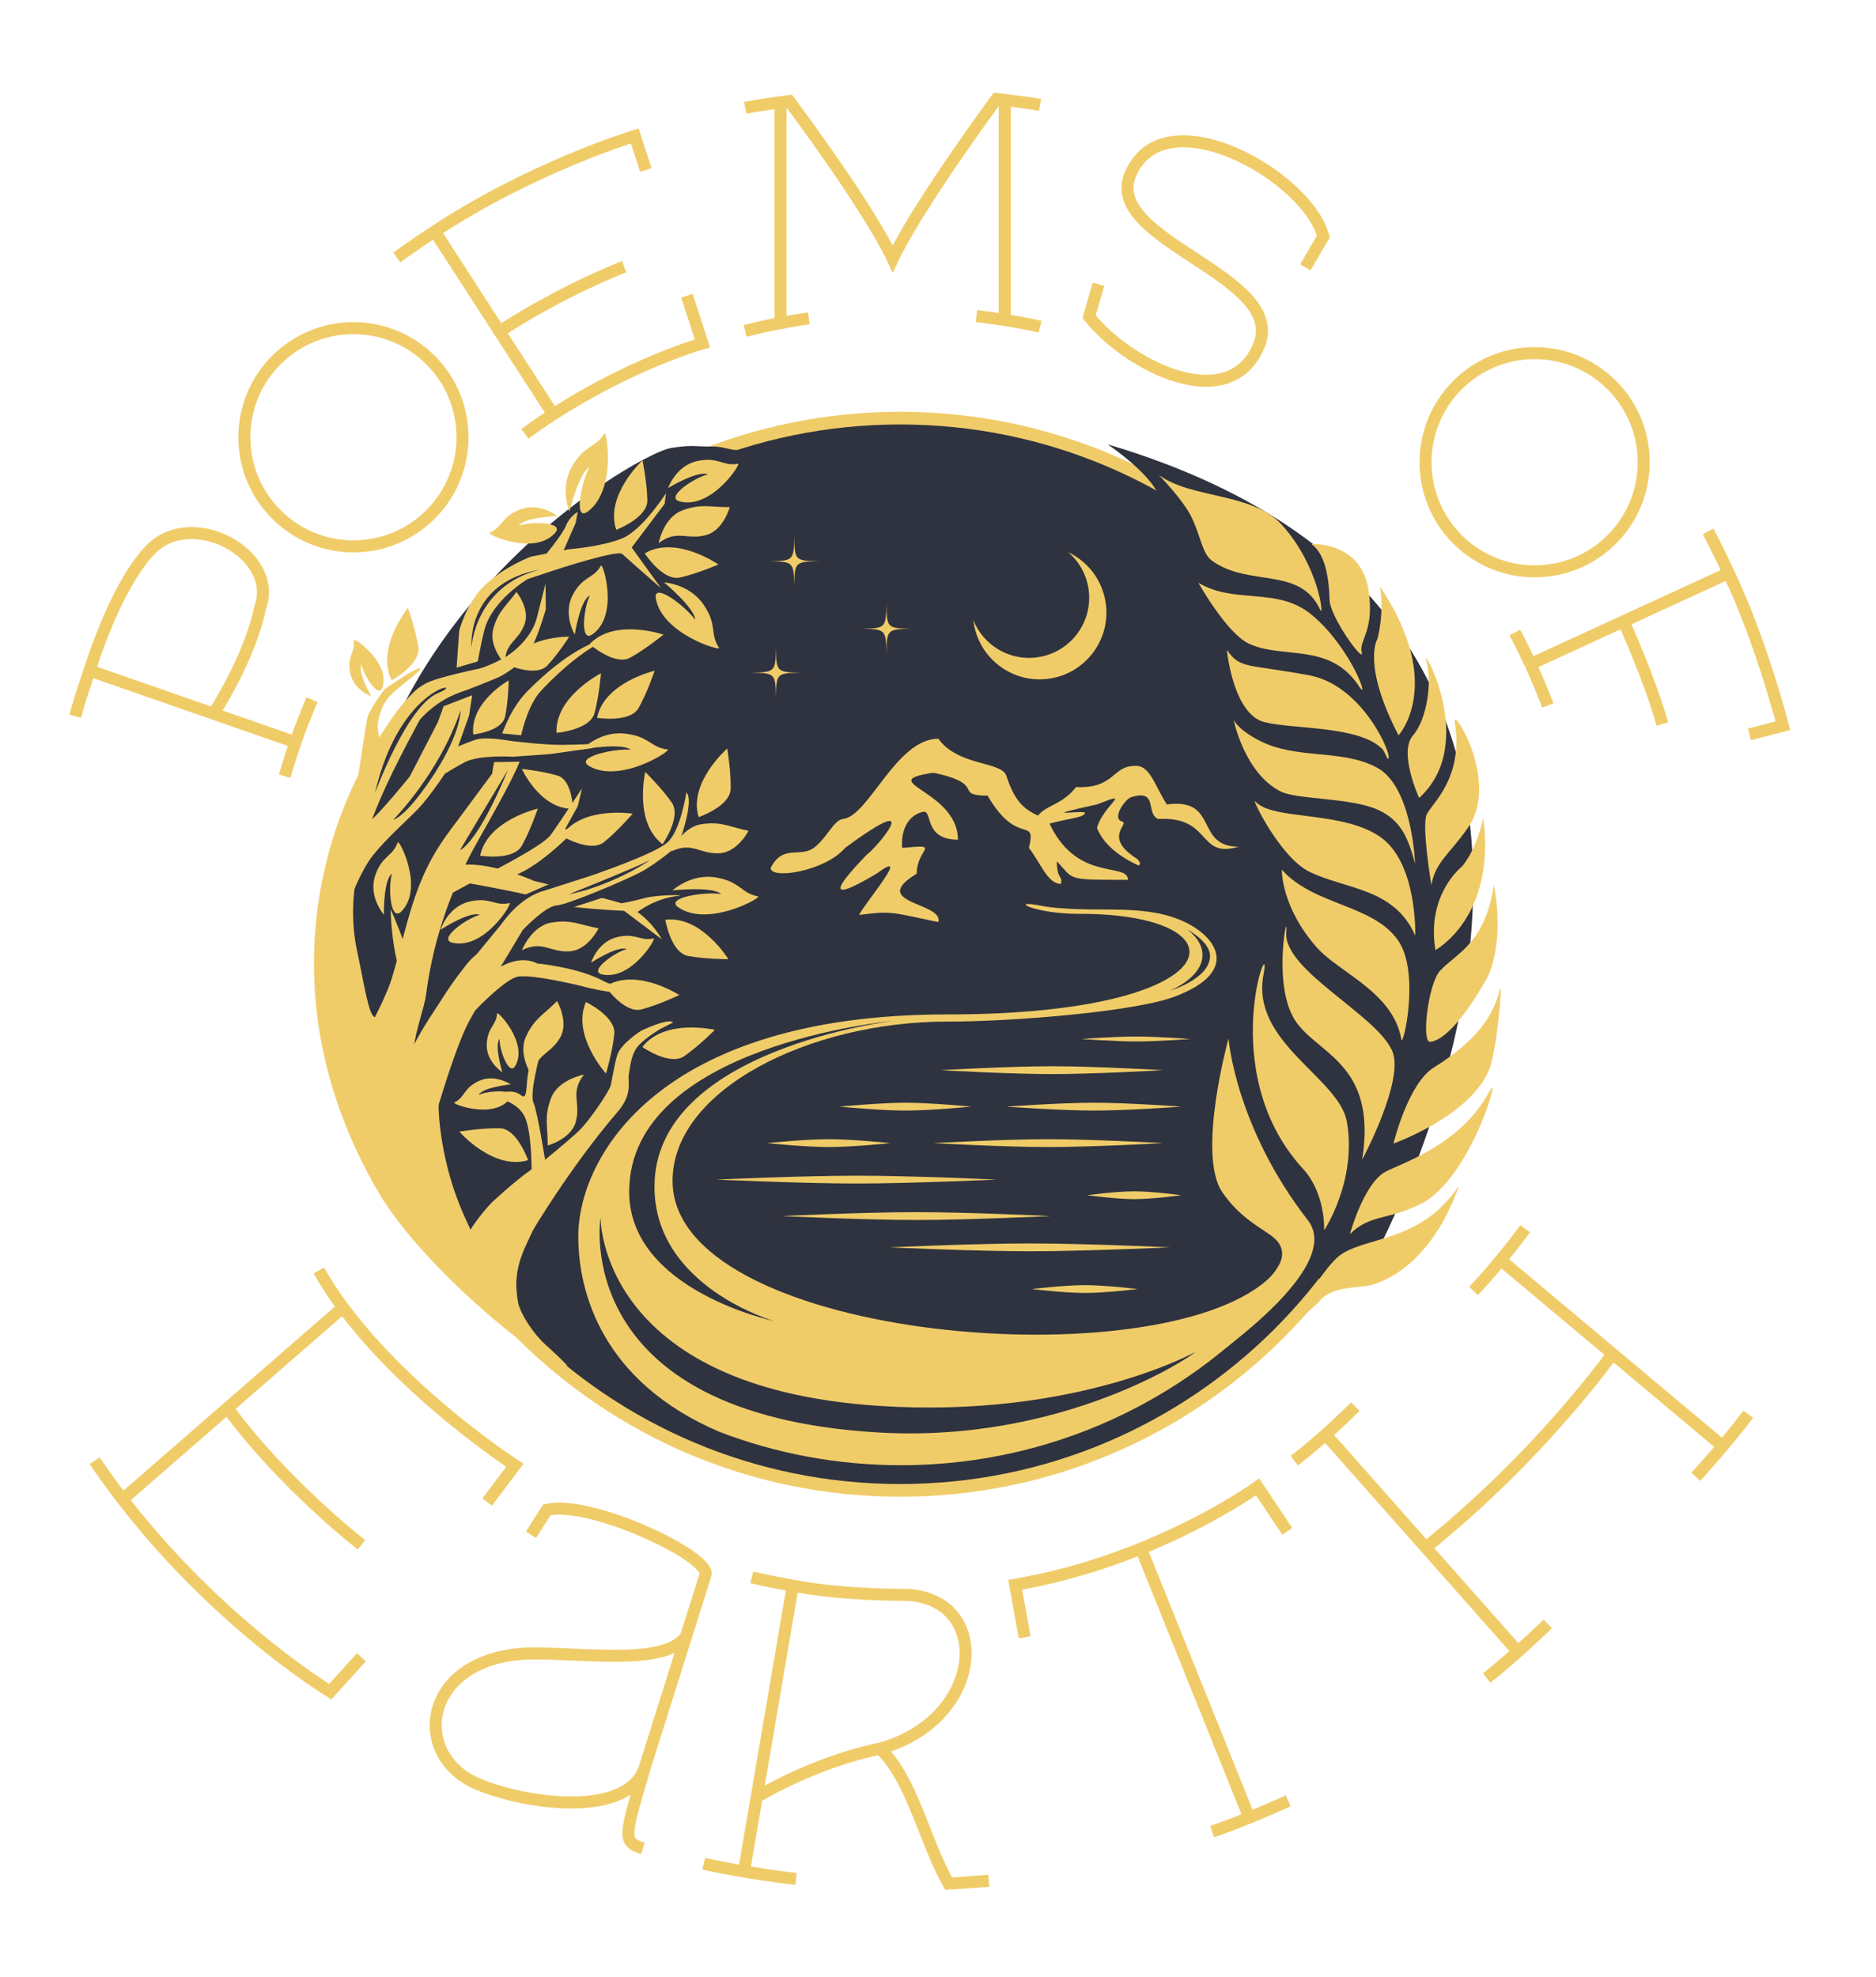 <svg width="2653" height="2795" viewBox="0 0 2653 2795" fill="none" xmlns="http://www.w3.org/2000/svg">
<g clip-path="url(#clip0_219_152)">
<path d="M1272.94 2116.16C1696.53 2116.16 2039.92 1772.78 2039.92 1349.19C2039.92 925.598 1696.53 582.211 1272.94 582.211C849.352 582.211 505.965 925.598 505.965 1349.19C505.965 1772.78 849.352 2116.16 1272.94 2116.16Z" fill="#F0CC69"/>
<path d="M1272.94 2098.22C1686.62 2098.22 2021.98 1762.87 2021.98 1349.19C2021.98 935.507 1686.62 600.152 1272.94 600.152C859.261 600.152 523.906 935.507 523.906 1349.19C523.906 1762.87 859.261 2098.22 1272.94 2098.22Z" fill="#2F333F"/>
<path d="M1566.36 628.244C1566.36 628.244 1635.41 674.277 1641.15 708.827C1646.89 743.377 1644.02 737.585 1644.02 737.585C1644.02 737.585 2209.7 1105.85 1867.32 1790.65C1847.17 1836.69 1933.5 1796.39 1933.5 1796.39C1933.5 1796.39 2449.65 890.088 1566.36 628.244Z" fill="#2F333F"/>
<path d="M1078.51 645.724C1072.05 647.364 1088.45 626.501 1058.51 634.498C1042.32 638.855 1033.09 634.908 1020.89 632.498C1013.66 631.063 1007.05 631.319 1004.13 631.319C980.135 631.319 979.007 628.654 949.173 633.37C894.528 641.982 391.344 936.121 515.038 1468.37C558.2 1517.27 558.2 1436.74 558.2 1436.74C558.2 1436.74 1659.51 499.936 1078.51 645.724Z" fill="#2F333F"/>
<path d="M1563.49 851.334C1555.34 799.868 1507 764.702 1455.48 772.904C1404.02 781.055 1368.9 829.394 1377.05 880.912C1385.2 932.379 1433.54 967.545 1485.06 959.343C1536.53 951.141 1571.69 902.801 1563.49 851.334Z" fill="#F0CC69"/>
<path d="M1539.25 831.906C1531.92 785.566 1488.39 753.937 1442.05 761.319C1395.71 768.649 1364.08 812.171 1371.47 858.511C1378.8 904.852 1422.32 936.48 1468.66 929.098C1514.95 921.717 1546.58 878.196 1539.25 831.906Z" fill="#2F333F"/>
<path d="M1812.68 1229.59C1812.68 1229.59 1811.34 1281.47 1861.58 1338.94C1893.51 1375.43 1970.36 1402.4 1981.84 1469.86C1983.89 1481.96 2009.06 1374.31 1976.66 1328.89C1940.73 1278.5 1857.58 1280.14 1812.68 1229.59Z" fill="#F0CC69"/>
<path d="M2001.42 1322.79C2001.42 1322.79 2004.75 1220.37 1952.21 1183.51C1898.13 1145.58 1799.45 1160.49 1775.25 1133.17C1768.49 1125.53 1809.91 1212.01 1851.48 1232.41C1903.05 1257.79 1971.54 1254.92 2001.42 1322.79Z" fill="#F0CC69"/>
<path d="M2001.16 1220.93C2001.16 1220.93 1997.52 1113.08 1947.95 1085.7C1898.33 1058.33 1834.31 1074.53 1781.1 1047.21C1750.65 1031.57 1744.6 1017.94 1744.6 1017.94C1744.6 1017.94 1759.88 1093.44 1811.29 1119.13C1834.31 1130.61 1909.66 1127.69 1947.95 1144.65C1980.71 1159.21 1991.07 1183.56 2001.16 1220.93Z" fill="#F0CC69"/>
<path d="M1661.35 1956.38C1661.35 1956.38 1907.25 1802.49 1850.1 1725.91C1747.11 1593.86 1737.32 1468.37 1737.32 1468.37C1737.32 1468.37 1691.9 1632.51 1728.71 1685.87C1765.46 1739.29 1811.96 1743.59 1814.16 1769.02C1818.67 1821.15 1739.47 1892.2 1661.35 1956.38Z" fill="#F0CC69"/>
<path d="M1735.01 918.846C1735.01 918.846 1743.52 1009.78 1788.22 1021.01C1829.23 1031.31 1921.71 1025.88 1954.52 1058.69C1958.57 1062.74 1961.44 1072.78 1962.87 1072.78C1971.28 1072.78 1929.19 969.185 1851.53 954.832C1762.9 938.377 1753.72 946.169 1735.01 918.846Z" fill="#F0CC69"/>
<path d="M1694.72 823.91C1694.72 823.91 1734.3 894.856 1765.82 909.875C1813.65 932.687 1881.06 907.261 1922.02 970.62C1937.86 995.072 1911.97 917.411 1855.84 869.943C1806.93 828.575 1746.6 855.231 1694.72 823.91Z" fill="#F0CC69"/>
<path d="M1638.59 671.406C1638.59 671.406 1672.06 705.239 1684.62 730.408C1697.54 756.295 1700.21 782.541 1713.38 792.281C1766.08 831.189 1838.56 799.458 1867.32 862.766C1872.29 873.684 1865.89 800.893 1812.68 741.942C1771.46 696.165 1684.62 705.546 1638.59 671.406Z" fill="#F0CC69"/>
<path d="M1819.49 1866.93C1854.71 1828.79 1877.32 1785.58 1898.13 1772.56C1937.91 1747.7 2011.16 1754.51 2062.99 1676.6C2062.99 1676.6 2030.02 1788.65 1940.68 1816.49C1924.48 1821.51 1884.24 1817.26 1866.24 1839.35C1860.09 1846.89 1846.35 1856.68 1839.18 1864.11C1828.46 1875.23 1812.16 1874.88 1819.49 1866.93Z" fill="#F0CC69"/>
<path d="M1970.61 1616.82C1970.61 1616.82 1991.01 1532.4 2027.31 1509.59C2092.87 1468.42 2112.2 1433 2120.5 1400.76C2126.14 1378.77 2117.22 1483.03 2106.35 1511.17C2080.88 1577.56 1970.61 1616.82 1970.61 1616.82Z" fill="#F0CC69"/>
<path d="M2029.92 1343.24C2029.92 1343.24 2116.25 1297.21 2097.54 1156.24C2087.49 1203.71 2067.34 1225.29 2067.34 1225.29C2067.34 1225.29 2016.95 1264.09 2029.92 1343.24Z" fill="#F0CC69"/>
<path d="M1977.79 1039.67C1977.79 1039.67 2044.33 967.75 1951.44 829.087C1958.1 867.226 1947.95 903.365 1947.95 903.365C1947.95 903.365 1925.4 938.736 1977.79 1039.67Z" fill="#F0CC69"/>
<path d="M1854.4 769.213C1854.4 769.213 1923.81 764.907 1934.99 832.522C1944.78 891.78 1921.4 904.698 1925.71 922.229C1930.06 939.761 1881.06 873.018 1880.29 848.361C1879.52 823.705 1875.98 783.618 1854.4 769.213Z" fill="#F0CC69"/>
<path d="M2006.91 1128.15C2006.91 1128.15 1977.22 1063.71 1998.29 1039.67C2018.44 1016.65 2025.62 962.009 2017 934.635C2007.83 905.775 2091.79 1051.2 2006.91 1128.15Z" fill="#F0CC69"/>
<path d="M2024.18 1251.18C2024.18 1251.18 2010.19 1167.41 2017.67 1151.42C2025.15 1135.43 2070.21 1100.11 2057.24 1020.29C2053.6 997.892 2120.91 1104.16 2076.67 1169.21C2051.09 1206.73 2030.49 1217.45 2024.18 1251.18Z" fill="#F0CC69"/>
<path d="M1909.05 1744.77C1909.05 1744.77 1927.3 1677.67 1956.52 1658.3C1973.48 1647.07 2064.68 1622.31 2106.92 1542.09C2124.6 1508.46 2079.39 1668.24 2008.34 1702.74C1961.54 1725.45 1937.5 1716.84 1909.05 1744.77Z" fill="#F0CC69"/>
<path d="M2036.28 1372.82C2058.48 1348.21 2100 1335.09 2112.66 1251.18C2128.6 1337.35 2103.33 1382.1 2103.33 1382.1C2103.33 1382.1 2056.22 1469.86 2022.49 1472.98C2009.78 1474.16 2019.72 1391.17 2036.28 1372.82Z" fill="#F0CC69"/>
<path d="M1872.55 1739.55C1872.55 1739.55 1919.15 1669.78 1904.79 1586.32C1893.98 1523.63 1768.13 1474.11 1786.84 1377.74C1800.47 1307.36 1717.07 1511.53 1840.05 1649.63C1875.42 1685.62 1872.55 1739.55 1872.55 1739.55Z" fill="#F0CC69"/>
<path d="M1926.37 1639.58C1926.37 1639.58 1986.91 1527.01 1968.77 1485.65C1946.31 1434.44 1814.42 1371.69 1819.03 1318.17C1822.36 1279.37 1798.32 1391.27 1831.39 1442.48C1862.76 1491.03 1947.9 1502.92 1926.37 1639.58Z" fill="#F0CC69"/>
<path d="M540.72 1694.95C390.318 1446.48 429.585 1186.12 560.917 1006.14C567.53 997.122 590.085 970.774 595.057 971.799C603.926 973.645 611.615 985.332 608.744 990.356C603.464 999.532 598.236 1008.91 593.161 1018.5C545.897 1107.9 479.36 1226.16 504.991 1344.68C515.089 1391.38 521.087 1435.56 530.16 1438.18C530.16 1438.18 547.999 1403.68 554.253 1382.71C580.038 1296.29 585.42 1234.98 647.293 1160.54C762.529 1021.93 760.838 1039.11 675.743 1189.1C641.398 1249.69 613.358 1322.33 602.439 1406.86C600.184 1424.29 586.497 1461.19 585.779 1479.6C584.549 1511.33 620.124 1528.24 620.124 1560.39C620.124 1570.43 621.56 1642.4 657.545 1721.5C678.306 1767.23 700.503 1814.44 729.722 1857.55C733.31 1862.83 756.275 1909.68 744.536 1901.48C711.37 1878.57 599.568 1786.5 540.72 1694.95Z" fill="#F0CC69"/>
<path d="M627.404 1744.11C594.852 1688.95 576.501 1546.34 671.489 1380.51C689.84 1348.47 682.1 1335.86 660.211 1363.08C545.334 1505.84 552.049 1646.56 552.049 1646.56" fill="#F0CC69"/>
<path d="M770.321 1900.15C754.481 1885.74 736.488 1858.37 732.9 1842.58C731.055 1834.43 729.671 1819.1 730.286 1810.44C732.9 1773.53 747.715 1757.03 761.658 1720.32C782.163 1666.55 792.312 1678.75 797.233 1658.65C814.867 1586.53 695.479 1700.23 695.479 1700.23C695.479 1700.23 664.312 1730.83 645.858 1775.48C645.858 1775.48 660.621 1808.9 689.738 1836.89C754.276 1898.92 854.031 1976.22 770.321 1900.15Z" fill="#F0CC69"/>
<path d="M752.38 1741.39C752.38 1741.39 806.256 1650.2 873.614 1571.77C895.554 1546.24 887.198 1529.68 889.402 1517.99C891.606 1506.3 892.58 1488.82 904.165 1477.03C915.751 1465.29 933.487 1454.99 933.487 1454.99L951.839 1445.61C945.329 1438.64 906.37 1457.5 906.37 1457.5C906.37 1457.5 877.151 1476.06 872.64 1492.46C868.129 1508.82 865.412 1526.91 863.72 1534.5C862.028 1542.08 834.04 1584.43 817.687 1599.81C801.283 1615.13 764.324 1645.07 764.324 1645.07L750.791 1700.94L752.38 1741.39Z" fill="#F0CC69"/>
<path d="M751.713 1671.73C751.713 1671.73 753.712 1604.47 742.281 1579.4C730.798 1554.34 694.146 1550.75 694.146 1550.75C694.146 1550.75 721.11 1535.63 736.642 1548.44C752.123 1561.31 735.463 1500.2 764.939 1486.16C764.939 1486.16 748.279 1544.85 754.43 1558.95C760.633 1573.05 772.577 1650.61 772.577 1650.61" fill="#F0CC69"/>
<path d="M645.96 1456.17C645.96 1456.17 710.14 1383.58 733.156 1380.66C756.173 1377.79 821.173 1393.84 821.173 1393.84C821.173 1393.84 894.99 1415.06 916.776 1396.19C938.562 1377.33 889.812 1406.75 853.57 1387.12C817.277 1367.49 759.505 1362.16 759.505 1362.16C759.505 1362.16 731.106 1344.21 689.892 1379.84" fill="#F0CC69"/>
<path d="M696.197 1139.01C706.398 1133.38 731.926 1089.85 731.875 1067.2C731.875 1067.45 739.103 1004.71 765.144 976.669C800.155 938.94 854.851 894.702 877.612 903.826C900.372 912.951 856.953 866.559 747.151 975.9C704.04 1018.86 696.094 1093.7 696.094 1093.7L635.913 1174.95" fill="#F0CC69"/>
<path d="M486.28 1294.29C486.28 1294.29 507.041 1234.98 526.88 1210.01C546.718 1185.05 573.271 1162.13 590.957 1143.94C608.642 1125.69 637.297 1082.78 640.578 1074.94C643.859 1067.09 663.543 1011.12 663.543 1011.12C663.543 1011.12 674.154 933.25 685.022 890.806C695.889 848.361 746.279 818.681 746.279 818.681L784.572 805.968C784.572 805.968 873.357 776.851 880.072 783.31C886.788 789.769 934.871 831.65 934.871 831.65L893.349 774.083L939.895 712.364L941.791 697.344C941.791 697.344 908.779 749.272 879.919 761.165C851.058 773.058 804.359 776.595 804.359 776.595L751.047 786.95C751.047 786.95 717.778 798.996 689.02 824.166C660.262 849.335 649.395 891.78 649.395 891.78L645.345 949.552L619.099 1021.22L579.577 1097.7C579.577 1097.7 535.799 1151.98 522.471 1161.21C509.194 1170.44 486.28 1294.29 486.28 1294.29Z" fill="#F0CC69"/>
<path d="M696.299 1231.95C696.299 1231.95 767.348 1195.76 778.42 1180.95C789.442 1166.08 823.121 1114.51 823.121 1114.51L817.072 1139.83L798.976 1172.49L832.399 1168.85L868.538 1165.93L847.829 1176.23L800.924 1185.41C800.924 1185.41 750.995 1235.18 717.111 1240.56" fill="#F0CC69"/>
<path d="M569.427 1388.56C569.427 1388.56 553.689 1345.7 552.459 1285.67C552.459 1285.67 561.225 1304.54 572.246 1335.3C587.676 1378.36 589.367 1344.52 589.367 1344.52" fill="#F0CC69"/>
<path d="M764.426 793.255C764.426 793.255 795.337 756.449 800.412 743.224C805.487 729.998 817.021 723.744 817.021 723.744L814.099 739.328L795.337 782.234" fill="#F0CC69"/>
<path d="M504.478 1111.79C504.478 1111.79 517.089 1025.32 519.703 1014.19C522.368 1003.07 543.591 974.67 543.591 974.67C543.591 974.67 590.905 941.555 594.186 945.041C597.416 948.527 559.431 972.978 547.641 988.254C535.85 1003.53 533.902 1027.01 533.902 1027.01L536.619 1046.18L504.478 1111.79Z" fill="#F0CC69"/>
<path d="M794.158 1181.77C794.158 1181.77 834.654 1206.12 854.031 1190.69C873.408 1175.21 894.733 1150.45 894.733 1150.45C894.733 1150.45 822.352 1138.96 794.158 1181.77Z" fill="#F0CC69"/>
<path d="M911.752 782.387C911.752 782.387 937.383 821.961 961.629 816.528C985.876 811.094 1015.92 798.125 1015.92 798.125C1015.92 798.125 955.939 756.244 911.752 782.387Z" fill="#F0CC69"/>
<path d="M871.511 749.067C871.511 749.067 915.699 732.305 915.442 707.545C915.135 682.786 908.625 650.799 908.625 650.799C908.625 650.799 855.005 700.574 871.511 749.067Z" fill="#F0CC69"/>
<path d="M787.033 1036.18C787.033 1036.18 834.142 1032.19 840.703 1008.35C847.265 984.461 849.879 951.961 849.879 951.961C849.879 951.961 784.623 985.025 787.033 1036.18Z" fill="#F0CC69"/>
<path d="M940.868 1300.44C940.868 1300.44 948.558 1346.93 972.958 1351.55C997.359 1356.16 1030.11 1356.21 1030.11 1356.21C1030.11 1356.21 991.874 1294.03 940.868 1300.44Z" fill="#F0CC69"/>
<path d="M908.42 1480.31C908.42 1480.31 947.071 1507.43 967.525 1493.34C987.978 1479.24 1010.94 1456.02 1010.94 1456.02C1010.94 1456.02 939.587 1439.56 908.42 1480.31Z" fill="#F0CC69"/>
<path d="M987.978 1155.26C987.978 1155.26 1032.73 1140.04 1033.29 1115.28C1033.86 1090.52 1028.47 1058.33 1028.47 1058.33C1028.47 1058.33 973.215 1106.26 987.978 1155.26Z" fill="#F0CC69"/>
<path d="M553.946 961.957C553.946 961.957 595.365 939.197 591.623 914.745C587.881 890.293 576.962 859.536 576.962 859.536C576.962 859.536 530.878 916.18 553.946 961.957Z" fill="#F0CC69"/>
<path d="M844.343 1014.96C844.343 1014.96 891.042 1022.45 903.191 1000.86C915.34 979.283 925.798 948.373 925.798 948.373C925.798 948.373 854.39 964.725 844.343 1014.96Z" fill="#F0CC69"/>
<path d="M679.075 1209.86C679.075 1209.86 725.775 1217.34 737.924 1195.76C750.073 1174.18 760.53 1143.27 760.53 1143.27C760.53 1143.27 689.123 1159.67 679.075 1209.86Z" fill="#F0CC69"/>
<path d="M856.031 1394.76C856.031 1394.76 883.046 1433.41 907.088 1427.16C931.129 1420.9 960.707 1406.86 960.707 1406.86C960.707 1406.86 899.296 1367.08 856.031 1394.76Z" fill="#F0CC69"/>
<path d="M746.792 1640.35C746.792 1640.35 731.516 1595.76 706.654 1595.19C681.792 1594.63 649.497 1599.96 649.497 1599.96C649.497 1599.96 697.53 1655.07 746.792 1640.35Z" fill="#F0CC69"/>
<path d="M822.915 1059.66C822.915 1059.66 847.675 1033.57 883.045 1037.16C918.416 1040.75 919.646 1056.79 944.2 1059.71C950.659 1060.48 877.201 1108.82 833.065 1083.04C811.894 1070.68 868.743 1057.97 891.914 1059.97C878.944 1049.56 822.915 1059.66 822.915 1059.66Z" fill="#F0CC69"/>
<path d="M805.23 723.231C805.23 723.231 791.338 690.116 809.023 659.359C826.709 628.602 841.933 634.036 854.595 612.916C857.927 607.38 872.383 693.807 830.758 723.539C810.818 737.79 822.3 680.889 833.526 660.641C818.712 668.176 805.23 723.231 805.23 723.231Z" fill="#F0CC69"/>
<path d="M944.816 689.963C944.816 689.963 955.735 658.539 985.825 651.875C1015.92 645.211 1022.58 659.872 1043.55 655.617C1049.08 654.49 1006.38 720.566 961.322 708.981C939.69 703.444 981.519 675.456 1001.05 670.74C986.85 664.588 944.816 689.963 944.816 689.963Z" fill="#F0CC69"/>
<path d="M622.944 1314.59C622.944 1314.59 632.735 1282.8 662.569 1275.06C692.403 1267.32 699.58 1281.73 720.392 1276.81C725.877 1275.52 685.534 1342.98 640.065 1332.99C618.279 1328.17 659.083 1298.75 678.46 1293.41C664.056 1287.78 622.944 1314.59 622.944 1314.59Z" fill="#F0CC69"/>
<path d="M812.817 897.111C812.817 897.111 795.644 868.558 809.844 841.338C824.043 814.067 839.576 818.424 849.828 799.714C852.545 794.793 875.869 869.788 837.987 896.752C819.84 909.67 825.171 859.792 834.142 841.851C820.301 848.72 812.817 897.111 812.817 897.111Z" fill="#F0CC69"/>
<path d="M938.972 823.397C938.972 823.397 974.958 825.498 994.95 854.82C1014.94 884.142 1003.36 895.368 1016.89 915.975C1020.43 921.409 936.05 896.444 927.489 846.157C923.388 822.064 969.678 857.281 983.006 876.196C982.749 859.639 938.972 823.397 938.972 823.397Z" fill="#F0CC69"/>
<path d="M833.732 910.747C833.732 910.747 869.358 941.76 891.145 929.867C912.931 917.975 938.254 897.265 938.254 897.265C938.254 897.265 868.948 873.479 833.732 910.747Z" fill="#F0CC69"/>
<path d="M950.967 1258.92C950.967 1258.92 977.469 1234.62 1012.53 1240.62C1047.6 1246.66 1047.7 1262.76 1071.94 1267.37C1078.3 1268.6 1001.66 1311.72 959.425 1282.96C939.177 1269.17 996.795 1260.45 1019.71 1264.04C1007.56 1252.71 950.967 1258.92 950.967 1258.92Z" fill="#F0CC69"/>
<path d="M936.921 1193.56C936.921 1193.56 964.141 1155.06 949.993 1134.71C935.845 1114.36 912.521 1091.5 912.521 1091.5C912.521 1091.5 896.015 1162.54 936.921 1193.56Z" fill="#F0CC69"/>
<path d="M542.924 1293.36C542.924 1293.36 521.036 1268.25 530.263 1238.92C539.49 1209.65 555.535 1211.24 562.404 1190.99C564.198 1185.66 600.286 1255.48 567.684 1288.6C552.049 1304.49 548.614 1254.4 554.304 1235.18C541.899 1244.46 542.924 1293.36 542.924 1293.36Z" fill="#F0CC69"/>
<path d="M931.385 767.983C931.385 767.983 938.1 731.638 964.961 721.642C991.771 711.646 1003.97 717.234 1032.01 716.978C1032.01 716.978 1023.14 749.888 998.435 756.552C970.805 763.985 957.836 747.991 931.385 767.983Z" fill="#F0CC69"/>
<path d="M949.532 1203.66C949.532 1203.66 963.731 1169.52 992.027 1165.31C1020.32 1161.11 1031.09 1169.05 1058.57 1174.64C1058.57 1174.64 1043.03 1204.99 1017.5 1206.37C988.901 1207.96 979.571 1189.61 949.532 1203.66Z" fill="#F0CC69"/>
<path d="M825.735 1519.38C825.735 1519.38 789.237 1526.09 779.19 1552.8C769.142 1579.51 774.781 1591.65 774.525 1619.54C774.525 1619.54 807.589 1610.67 814.253 1586.12C821.737 1558.64 805.641 1545.78 825.735 1519.38Z" fill="#F0CC69"/>
<path d="M752.892 1522.25C752.892 1522.25 731.875 1491.8 743.716 1465.86C755.558 1439.92 768.168 1435.26 787.801 1415.37C787.801 1415.37 804.872 1444.89 792.159 1466.99C777.959 1491.64 757.403 1489.44 752.892 1522.25Z" fill="#F0CC69"/>
<path d="M810.1 1143.53C810.1 1143.53 809.588 1102.88 788.417 1096.57C767.246 1090.26 738.026 1087.14 738.026 1087.14C738.026 1087.14 763.709 1144.24 810.1 1143.53Z" fill="#F0CC69"/>
<path d="M669.284 1038.44C669.284 1038.44 709.935 1034.39 714.395 1012.81C718.854 991.278 719.418 962.008 719.418 962.008C719.418 962.008 664.568 992.457 669.284 1038.44Z" fill="#F0CC69"/>
<path d="M714.087 938.838C714.087 938.838 690.61 914.232 697.632 888.96C704.655 863.688 715.42 857.691 730.337 836.827C730.337 836.827 750.124 861.176 741.717 883.014C732.388 907.517 713.472 908.44 714.087 938.838Z" fill="#F0CC69"/>
<path d="M719.367 940.632C719.367 940.632 758.531 957.292 773.858 941.093C789.185 924.895 805.076 900.135 805.076 900.135C805.076 900.135 739.103 899.008 719.367 940.632Z" fill="#F0CC69"/>
<path d="M722.238 1533.22C722.238 1533.22 699.939 1517.94 677.486 1528.24C655.034 1538.5 657.956 1551.36 642.475 1558.8C638.425 1560.74 697.837 1583.2 720.905 1553.67C731.977 1539.52 691.686 1541.52 676.922 1547.98C683.074 1537.06 722.238 1533.22 722.238 1533.22Z" fill="#F0CC69"/>
<path d="M828.657 1416.75C828.657 1416.75 871.204 1437.31 868.744 1461.91C866.283 1486.52 857.005 1517.84 857.005 1517.84C857.005 1517.84 807.998 1463.65 828.657 1416.75Z" fill="#F0CC69"/>
<path d="M788.16 729.639C788.16 729.639 763.196 709.852 735.976 720.104C708.705 730.357 711.063 745.684 692.25 753.168C687.329 755.167 755.302 786.437 784.931 753.578C799.13 737.841 751.559 736.918 733.669 743.275C741.768 730.972 788.16 729.639 788.16 729.639Z" fill="#F0CC69"/>
<path d="M524.932 984.563C524.932 984.563 499.608 975.131 495.149 950.936C490.689 926.74 502.94 921.717 500.224 904.851C499.506 900.392 552.049 936.019 541.028 971.799C535.748 988.972 514.269 954.934 511.142 939.197C505.657 950.372 524.932 984.563 524.932 984.563Z" fill="#F0CC69"/>
<path d="M738.026 1343.5C738.026 1343.5 751.611 1309.1 779.856 1304.38C808.101 1299.67 819.02 1307.46 846.547 1312.54C846.547 1312.54 831.528 1343.14 806.051 1344.98C777.498 1347.09 767.861 1328.89 738.026 1343.5Z" fill="#F0CC69"/>
<path d="M835.885 1361.03C835.885 1361.03 844.804 1332.22 871.819 1325.2C898.834 1318.17 905.344 1331.25 924.26 1326.79C929.232 1325.61 892.683 1386.76 851.468 1377.69C831.733 1373.33 868.692 1346.68 886.275 1341.81C873.101 1336.73 835.885 1361.03 835.885 1361.03Z" fill="#F0CC69"/>
<path d="M698.607 1035.98L743.461 1040.18L736.233 1076.89L681.024 1077.86L698.607 1035.98Z" fill="#2F333F"/>
<path d="M607.156 1107.64C607.156 1107.64 636.939 1088.27 657.444 1077.55C677.999 1066.89 725.621 1069.91 725.621 1069.91L778.165 1066.12L838.038 1057.61L834.809 1051.92C834.809 1051.92 823.788 1052.74 796.516 1053.15C769.245 1053.56 720.598 1047.36 720.598 1047.36C720.598 1047.36 687.432 1040.95 672.771 1045.82C658.11 1050.69 621.971 1065.86 621.971 1065.86" fill="#F0CC69"/>
<path d="M872.948 1278.24C872.948 1278.24 891.71 1275.17 911.343 1269.83C930.976 1264.5 974.497 1265.07 958.196 1266.81C928.772 1270.04 906.678 1285.88 906.678 1285.88L893.863 1294.54" fill="#F0CC69"/>
<path d="M602.798 1282.39L664.415 1249.07C664.415 1249.07 762.068 1265.99 780.215 1275.27C798.362 1284.55 882.482 1287.72 882.482 1287.72L935.897 1328.02C935.897 1328.02 914.623 1286.7 871.461 1274.91C828.35 1263.12 755.353 1245.54 755.353 1245.54C755.353 1245.54 657.853 1201.4 623.559 1235.03" fill="#F0CC69"/>
<path d="M627.404 998.558L676.769 979.437L691.993 930.329L641.091 945.348L627.404 998.558Z" fill="#2F333F"/>
<path d="M1650.09 1137.32C1633.64 1112.72 1626.26 1079.81 1603.7 1082.99C1573.36 1082.99 1575.61 1115.54 1521.63 1112.77C1497.8 1144.76 1463.19 1137.37 1463.19 1170.44C1513.48 1154.91 1529.73 1157.88 1534.55 1149.52C1534.55 1144.14 1458.38 1157.83 1551.36 1137.32C1603.7 1116.61 1560.59 1137.32 1551.36 1170.44C1559.67 1192.74 1582.43 1211.14 1610.16 1223.7C1611.44 1222.42 1614.98 1221.65 1608.11 1214.32C1557.57 1182.64 1599.96 1163.98 1586.12 1161.36C1572.07 1155.98 1591.86 1129.53 1599.45 1127.17C1638.46 1114.97 1619.8 1150.34 1637.74 1157.88C1714.68 1153.83 1692.85 1214.63 1751.64 1197.09C1689.1 1197.04 1724.42 1127.69 1650.09 1137.32Z" fill="#F0CC69"/>
<path d="M1150.7 1198.89C1131.58 1212.88 1106.88 1193.35 1089.86 1227.18C1089.86 1244 1166.95 1231.8 1195.05 1198.89C1315.25 1110.31 1235.54 1203.14 1226.47 1207.6C1191.51 1244.05 1157.11 1284.14 1239.44 1235.34C1290.44 1197.71 1226.47 1272.29 1214.83 1293.57C1260.3 1288.03 1256.46 1288.75 1326.89 1303.72C1335.3 1275.68 1226.47 1277.63 1296.39 1235.28C1296.39 1198.84 1333.55 1193.3 1275.88 1198.84C1273.78 1175.97 1282.75 1153.11 1305.1 1147.83C1319.71 1144.4 1305.1 1187.2 1354.67 1187.2C1354.67 1116.77 1233.75 1105.64 1319.71 1092.52C1397.02 1108.62 1347.09 1124.87 1396.66 1124.87C1439 1198.48 1466.17 1152.29 1455.1 1198.84C1471.55 1219.75 1481.34 1249.69 1500.41 1249.69C1503.13 1237.28 1494.52 1243.95 1494.52 1217.7C1519.84 1243.95 1504.87 1243.95 1595.09 1243.95C1595.09 1217.7 1519.84 1249.69 1481.39 1157.98C1448.69 1147.83 1435 1133.22 1423.16 1096.78C1416.5 1076.27 1354.73 1083.45 1326.99 1044.44C1267.07 1044.44 1228.06 1155.21 1191.66 1157.98C1179 1159.67 1168.9 1185.56 1150.7 1198.89Z" fill="#F0CC69"/>
<path d="M553.843 1027.83C553.843 1027.83 538.977 1034.18 563.942 1004.81C588.906 975.439 586.958 974.977 602.08 966.314C617.203 957.702 678.46 945.194 678.46 945.194C678.46 945.194 705.219 937.146 723.929 922.639C754.071 899.264 759.044 873.992 759.044 873.992L771.449 825.293L771.91 861.228C771.91 861.228 761.299 898.597 751.201 916.693C736.54 942.99 704.706 957.702 704.706 957.702C704.706 957.702 681.433 967.493 662.672 974.567C650.318 979.232 625.866 985.127 598.543 1012.35C574.143 1036.64 522.317 1122.92 522.317 1122.92L553.843 1027.83Z" fill="#F0CC69"/>
<path d="M710.448 1515.99C710.448 1515.99 687.636 1501.54 688.354 1476.93C689.071 1452.33 702.092 1449.97 702.912 1432.9C703.117 1428.39 747.1 1474.11 728.85 1506.82C720.085 1522.5 706.193 1484.77 706.398 1468.73C698.709 1478.57 710.448 1515.99 710.448 1515.99Z" fill="#F0CC69"/>
<path d="M555.996 1159.21C555.996 1159.21 568.043 1157.11 593.828 1123.23C619.612 1089.34 649.293 1040.54 651.497 1003.84C621.458 1093.55 555.996 1159.21 555.996 1159.21Z" fill="#2F333F"/>
<path d="M666.773 915.36C666.773 915.36 671.13 828.625 763.965 805.199C658.366 824.165 666.773 915.36 666.773 915.36Z" fill="#2F333F"/>
<path d="M650.266 1202.27L718.291 1088.57C718.342 1088.57 679.127 1186.69 650.266 1202.27Z" fill="#2F333F"/>
<path d="M530.16 1121.69C530.16 1121.69 575.578 997.481 619.715 979.796C663.851 962.059 566.351 964.007 530.16 1121.69Z" fill="#2F333F"/>
<path d="M729.415 1271.58C733.516 1267.84 811.536 1235.34 811.536 1235.34L855.724 1268.09L782.625 1291.83L729.415 1271.58Z" fill="#2F333F"/>
<path d="M970.652 1120.25C970.652 1120.25 962.758 1174.74 943.381 1191.51C924.004 1208.27 835.322 1238.26 835.322 1238.26L768.887 1259.58C768.887 1259.58 739.975 1265.43 712.448 1302.08C684.92 1338.73 594.341 1433.67 562.558 1529.94C544.976 1583.15 586.241 1683.67 586.241 1683.67C586.241 1683.67 633.658 1498.36 663.903 1442.89C681.793 1410.09 739.309 1314.84 739.309 1314.84C739.309 1314.84 770.886 1281.32 786.931 1280.19C802.976 1279.06 880.432 1246.05 904.064 1234.1C927.644 1222.16 959.17 1194.94 959.17 1194.94C959.17 1194.94 982.699 1132.86 970.652 1120.25Z" fill="#F0CC69"/>
<path d="M804.206 1264.45C804.206 1264.45 900.475 1226.01 915.495 1217.7C930.514 1209.4 870.077 1251.64 804.206 1264.45Z" fill="#2F333F"/>
<path d="M1534.27 1817C1504.95 1817 1459.38 1822.54 1459.38 1822.54C1459.38 1822.54 1504.95 1828.07 1534.27 1828.07C1563.39 1828.07 1608.71 1822.54 1608.71 1822.54C1608.71 1822.54 1563.44 1817 1534.27 1817Z" fill="#F0CC69"/>
<path d="M1456.92 1758.05C1379 1758.05 1257.97 1763.59 1257.97 1763.59C1257.97 1763.59 1379.05 1769.12 1456.92 1769.12C1534.33 1769.12 1654.64 1763.59 1654.64 1763.59C1654.64 1763.59 1534.38 1758.05 1456.92 1758.05Z" fill="#F0CC69"/>
<path d="M1296.37 1713.81C1221.73 1713.81 1105.73 1719.35 1105.73 1719.35C1105.73 1719.35 1221.68 1724.88 1296.37 1724.88C1370.54 1724.88 1485.78 1719.35 1485.78 1719.35C1485.78 1719.35 1370.54 1713.86 1296.37 1713.81Z" fill="#F0CC69"/>
<path d="M1604.25 1684.34C1578.1 1684.34 1537.5 1689.87 1537.5 1689.87C1537.5 1689.87 1578.1 1695.41 1604.25 1695.41C1630.24 1695.41 1670.58 1689.87 1670.58 1689.87C1670.58 1689.87 1630.18 1684.39 1604.25 1684.34Z" fill="#F0CC69"/>
<path d="M1211.79 1662.24C1133.87 1662.24 1012.84 1667.78 1012.84 1667.78C1012.84 1667.78 1133.92 1673.31 1211.79 1673.31C1289.19 1673.31 1409.5 1667.78 1409.5 1667.78C1409.5 1667.78 1289.19 1662.24 1211.79 1662.24Z" fill="#F0CC69"/>
<path d="M1482.86 1610.67C1419.14 1610.67 1320.15 1616.21 1320.15 1616.21C1320.15 1616.21 1419.14 1621.75 1482.86 1621.75C1546.17 1621.75 1644.54 1616.21 1644.54 1616.21C1644.54 1616.21 1546.17 1610.67 1482.86 1610.67Z" fill="#F0CC69"/>
<path d="M1172.21 1610.67C1137.97 1610.67 1084.81 1616.21 1084.81 1616.21C1084.81 1616.21 1138.02 1621.75 1172.21 1621.75C1206.2 1621.75 1259.05 1616.21 1259.05 1616.21C1259.05 1616.21 1206.2 1610.67 1172.21 1610.67Z" fill="#F0CC69"/>
<path d="M1547.29 1559.1C1498.7 1559.1 1423.24 1564.64 1423.24 1564.64C1423.24 1564.64 1498.75 1570.18 1547.29 1570.18C1595.58 1570.18 1670.58 1564.64 1670.58 1564.64C1670.58 1564.64 1595.53 1559.1 1547.29 1559.1Z" fill="#F0CC69"/>
<path d="M1280.53 1559.1C1244.08 1559.1 1187.49 1564.64 1187.49 1564.64C1187.49 1564.64 1244.08 1570.18 1280.53 1570.18C1316.72 1570.18 1372.95 1564.64 1372.95 1564.64C1372.95 1564.64 1316.72 1559.1 1280.53 1559.1Z" fill="#F0CC69"/>
<path d="M1487.93 1507.53C1426.21 1507.53 1330.3 1513.07 1330.3 1513.07C1330.3 1513.07 1426.21 1518.61 1487.93 1518.61C1549.24 1518.61 1644.54 1513.07 1644.54 1513.07C1644.54 1513.07 1549.24 1507.53 1487.93 1507.53Z" fill="#F0CC69"/>
<path d="M1606.6 1465.5C1576.41 1465.5 1529.51 1468.99 1529.51 1468.99C1529.51 1468.99 1576.41 1472.47 1606.6 1472.47C1636.59 1472.47 1683.19 1468.99 1683.19 1468.99C1683.19 1468.99 1636.59 1465.5 1606.6 1465.5Z" fill="#F0CC69"/>
<path d="M817.79 1748.21C817.79 1827.1 851.52 1953.72 1017.92 2024.66C1097.52 2055.01 1183.95 2071.62 1274.22 2071.62C1503.98 2071.62 1708.61 1963.97 1840.41 1796.39C1840.41 1796.39 1837.79 1768.1 1830.57 1759.13C1817.6 1743.13 1795.14 1744.41 1800.63 1749.08C1820.21 1765.74 1812.37 1783.01 1806.93 1791.68C1800.89 1801.37 1794.94 1807.83 1784.12 1816.13C1609.63 1950.44 951.122 1889.79 951.122 1669.73C951.122 1540.34 1145.15 1444.38 1339.43 1444.38C1436.36 1444.38 1603.37 1430.08 1659.2 1409.78C1763.26 1371.85 1716.05 1314.33 1655.51 1295.82C1627.11 1287.11 1597.22 1285.93 1560.62 1285.93C1499.06 1285.93 1479.99 1282.14 1469.79 1280.14C1468.2 1279.83 1466.81 1279.57 1465.53 1279.37C1428.06 1273.27 1465.53 1292.03 1525.1 1292.03H1527.46C1766.39 1292.03 1746.8 1434.28 1339.48 1434.28C932.155 1434.23 817.79 1635.48 817.79 1748.21Z" fill="#F0CC69"/>
<path d="M1242.65 1987.7C846.291 1961.71 849.265 1721.4 849.265 1721.4C849.265 1721.4 803.642 1999.65 1242.03 2025.33C1505.41 2040.76 1688.57 1915.12 1689.96 1911.78C1695.9 1908.3 1525.61 2006.26 1242.65 1987.7Z" fill="#2F333F"/>
<path d="M925.542 1677.83C925.542 1483.24 1263.61 1443.3 1263.61 1443.3C1263.61 1443.3 889.761 1477.19 889.761 1685C889.761 1824.64 1094.86 1867.85 1094.86 1867.85C1094.86 1867.85 925.542 1819.46 925.542 1677.83Z" fill="#2F333F"/>
<path d="M1678.58 1314.02C1678.58 1314.02 1711.18 1330.94 1711.18 1351.55C1711.18 1384.25 1653.61 1401.06 1653.61 1401.06C1653.61 1401.06 1700.57 1382.76 1700.57 1350.06C1700.62 1328.48 1678.58 1314.02 1678.58 1314.02Z" fill="#2F333F"/>
<path d="M1123.16 758.243C1123.72 792.435 1124.23 792.947 1158.68 793.511C1124.23 794.075 1123.72 794.588 1123.16 828.779C1122.54 794.588 1122.08 794.075 1087.63 793.511C1122.08 792.947 1122.54 792.486 1123.16 758.243Z" fill="#F0CC69"/>
<path d="M1097.27 915.77C1097.83 949.962 1098.35 950.474 1132.79 951.038C1098.35 951.602 1097.83 952.115 1097.27 986.306C1096.65 952.115 1096.19 951.602 1061.74 951.038C1096.19 950.423 1096.65 949.962 1097.27 915.77Z" fill="#F0CC69"/>
<path d="M1253.51 853.692C1254.08 887.884 1254.59 888.396 1289.04 888.96C1254.59 889.524 1254.08 890.037 1253.51 924.228C1252.9 890.037 1252.44 889.524 1217.99 888.96C1252.44 888.396 1252.9 887.935 1253.51 853.692Z" fill="#F0CC69"/>
<path d="M2146.53 2335.15L1874.65 2028.12" stroke="#F0CC69" stroke-width="17"/>
<path d="M2102.42 2372.5C2144.78 2338.97 2188.82 2296.01 2188.82 2296.01" stroke="#F0CC69" stroke-width="17"/>
<path d="M1830.3 2065.2C1873.12 2032.64 1916.7 1988.71 1916.7 1988.71" stroke="#F0CC69" stroke-width="17"/>
<path d="M2436.17 2044.62L2121.86 1781.2" stroke="#F0CC69" stroke-width="17"/>
<path d="M2472.32 1999.52C2439.94 2042.77 2398.2 2087.97 2398.2 2087.97" stroke="#F0CC69" stroke-width="17"/>
<path d="M2083.79 1825.2C2121.11 1786.46 2156.89 1737.22 2156.89 1737.22" stroke="#F0CC69" stroke-width="17"/>
<path d="M2012.85 2190.62C2178.47 2058.45 2279.98 1914.57 2279.98 1914.57" stroke="#F0CC69" stroke-width="17"/>
<path d="M1714.23 2589.65C1763.94 2572.64 1821.76 2546.14 1821.76 2546.14" stroke="#F0CC69" stroke-width="17"/>
<path d="M1613.39 2188.97L1766.7 2569.83" stroke="#F0CC69" stroke-width="17"/>
<path d="M1449.07 2314.99L1435.65 2240.63C1634.74 2206.66 1778.44 2102.21 1778.44 2102.21L1820.43 2165.12" stroke="#F0CC69" stroke-width="17"/>
<path d="M1063.19 2230.11C1063.19 2230.11 1085 2235.6 1121.13 2241.91M1121.13 2241.91L1070.09 2540.9M1121.13 2241.91C1192.67 2255.88 1284.22 2254.92 1284.22 2254.92C1404.29 2262.83 1391.62 2431.86 1244.37 2472.35M1070.09 2540.9L1052.03 2646.06M1070.09 2540.9C1070.09 2540.9 1147.77 2492.47 1244.37 2472.35M1052.03 2646.06C1052.03 2646.06 1017.61 2640.18 995.224 2635.06M1052.03 2646.06C1052.03 2646.06 1097.78 2653.7 1125.74 2656.45M1244.37 2472.35C1289.78 2514.6 1307.11 2602.42 1341.44 2663.15C1341.44 2663.15 1368.21 2661.73 1398.39 2659.06" stroke="#F0CC69" stroke-width="17"/>
<path d="M912.289 2497.48C891.208 2569 751.226 2553.13 677.624 2523.21C576.274 2482.02 598.107 2335.93 758.909 2337.73C841.939 2338.67 941.835 2352.95 970.187 2313.75M912.289 2497.48L970.187 2313.75M912.289 2497.48C883.024 2596.77 879.713 2604.16 909.188 2613.38M970.187 2313.75L997.509 2227.19C1007.85 2201.75 834.201 2119.58 773.233 2134.89L750.897 2169.93" stroke="#F0CC69" stroke-width="17"/>
<path d="M175.705 2117.79L483.237 1850.16M511.151 2343.08L467.06 2391.78C467.06 2391.78 277.709 2277.7 133.821 2065.28M321.724 1990.72C399.967 2097.88 511.151 2184.16 511.151 2184.16M688.923 2123.68L728.113 2071.69C728.113 2071.69 536.349 1947.58 450.828 1796.27" stroke="#F0CC69" stroke-width="17"/>
<path d="M2142.29 894.189C2142.29 894.189 2156.47 921.256 2164.33 939.013M2164.33 939.013L2295.92 878.494M2164.33 939.013C2175.67 962.84 2188.96 997.455 2188.96 997.455M2415.62 751.289C2415.62 751.289 2431.8 782.075 2444.59 810.193M2444.59 810.193C2490.82 906.885 2521.36 1026.08 2521.36 1026.08L2473.99 1038.3M2444.59 810.193L2295.92 878.494M2295.92 878.494C2295.92 878.494 2332.79 959.152 2350.9 1023.74" stroke="#F0CC69" stroke-width="17"/>
<circle cx="2170.25" cy="653.545" r="154.267" transform="rotate(-45 2170.25 653.545)" stroke="#F0CC69" stroke-width="17"/>
<path d="M1553.43 401.806L1540.18 447.763C1595.82 517.491 1737.44 588.79 1780.01 489.305C1822.58 389.82 1558.29 340.646 1598.69 246.234C1646.49 134.511 1848.76 248.609 1871.43 334.41L1845.92 378.109" stroke="#F0CC69" stroke-width="17"/>
<path d="M1053.84 467.911C1071.72 463.251 1089.15 459.545 1103.84 456.748M1103.84 456.748C1127.36 452.271 1143.84 450.123 1143.84 450.123M1103.84 456.748V144.472M1380.89 446.848C1380.89 446.848 1398.55 448.904 1420.89 452.425M1420.89 452.425C1436.75 454.924 1454.96 458.161 1470.89 461.924M1420.89 452.425V141.35M1053.84 152.522C1073.25 148.857 1092.07 146.083 1103.84 144.472M1103.84 144.472C1111.42 143.435 1116.07 142.88 1116.07 142.88C1116.07 142.88 1227.17 290.909 1262.48 365.934C1297.79 290.909 1409.15 140.033 1409.15 140.033C1409.15 140.033 1413.79 140.522 1420.89 141.35M1470.89 148.301C1454.72 145.463 1433.76 142.85 1420.89 141.35" stroke="#F0CC69" stroke-width="17"/>
<path d="M742.207 613.451C742.207 613.451 764.604 596.853 782.251 585.949M782.251 585.949C892.975 513.907 993.392 485.492 993.392 485.492L971.376 418.061M782.251 585.949L706.399 468.64M561.162 363.999C561.162 363.999 588.861 343.98 614.832 327.143M614.832 327.143C753.17 235.835 897.655 192.207 897.655 192.207L913.33 240.258M614.832 327.143L706.399 468.64M706.399 468.64C797.69 409.323 882.725 377.033 882.725 377.033" stroke="#F0CC69" stroke-width="17"/>
<circle cx="499.828" cy="618.22" r="154.267" transform="rotate(-45 499.828 618.22)" stroke="#F0CC69" stroke-width="17"/>
<path d="M106.302 1012.6C115.731 978.791 126.718 948.041 126.718 948.041M126.718 948.041C126.718 948.041 161.351 831.954 211.695 778.361C270.807 715.434 396.048 784.047 367.793 859.518C352.684 932.266 301.913 1009.05 301.913 1009.05M126.718 948.041L301.913 1009.05M301.913 1009.05L417.882 1049.44M417.882 1049.44C410.3 1070.74 402.596 1097.47 402.596 1097.47M417.882 1049.44C426.91 1022.28 441.266 989.237 441.266 989.237" stroke="#F0CC69" stroke-width="17"/>
</g>
<defs>
<clipPath id="clip0_219_152">
<rect width="2653" height="2795" fill="white" transform="matrix(-1 0 0 1 2653 0)"/>
</clipPath>
</defs>
</svg>
